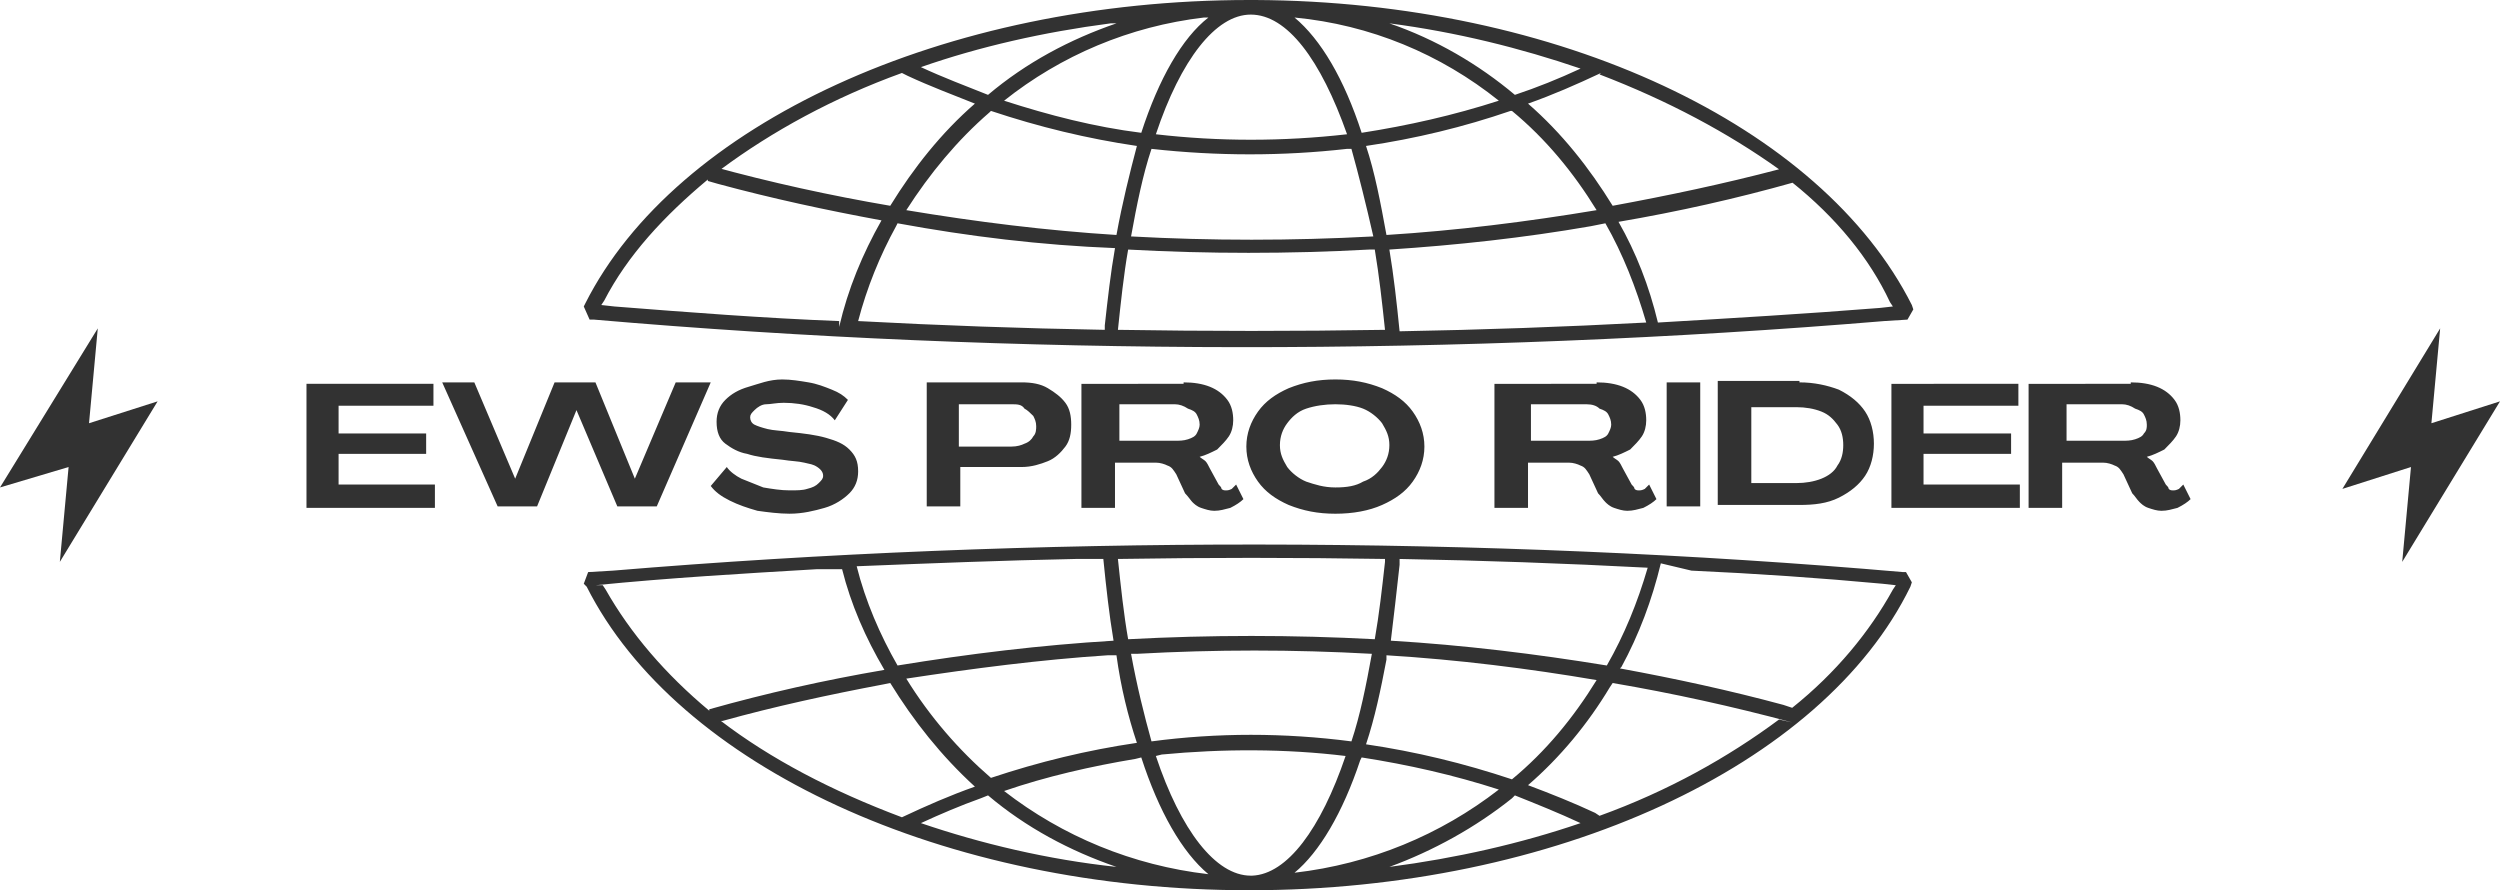 <?xml version="1.0" encoding="utf-8"?>
<!-- Generator: Adobe Illustrator 24.1.0, SVG Export Plug-In . SVG Version: 6.00 Build 0)  -->
<svg version="1.1" id="Calque_1" xmlns="http://www.w3.org/2000/svg" xmlns:xlink="http://www.w3.org/1999/xlink" x="0px" y="0px"
	 viewBox="0 0 171.3 61" style="enable-background:new 0 0 171.3 61;" xml:space="preserve">
<style type="text/css">
	.st0{fill:#323232;}
	.st1{fill-rule:evenodd;clip-rule:evenodd;fill:#323232;}
</style>
<path class="st0" d="M76.5,1.6l-0.4,0c-4.6,0.6-9,1.6-13,3c1.5,0.7,3.1,1.3,4.6,1.9C70.3,4.3,73.3,2.7,76.5,1.6z M95.2,1.6L95.2,1.6
	c3.2,1.1,6.1,2.8,8.6,4.9c1.5-0.5,3-1.1,4.5-1.8C104.2,3.3,99.8,2.2,95.2,1.6z M82.8,1.2l-0.3,0c-5.1,0.6-9.8,2.6-13.7,5.7
	c3.1,1,6.2,1.8,9.4,2.2C79.4,5.4,81,2.6,82.8,1.2z M88.7,1.2L88.7,1.2c1.8,1.5,3.4,4.2,4.6,7.9c3.2-0.5,6.3-1.2,9.4-2.2
	C98.7,3.7,93.9,1.7,88.7,1.2z M85.7,1L85.7,1c-2.4,0-4.8,3.1-6.5,8.2c4.3,0.5,8.7,0.5,13.1,0C90.5,4.1,88.2,1,85.7,1L85.7,1z
	 M109.6,5.1l0.1-0.1c-1.7,0.8-3.3,1.5-5,2.1c2.3,2,4.2,4.4,5.8,7c3.8-0.7,7.6-1.5,11.4-2.5C118.4,9.1,114.3,6.9,109.6,5.1z M61.8,5
	c-4.7,1.7-8.9,4-12.4,6.6l-0.6-0.2c4,1.1,8.1,2,12.2,2.7c1.6-2.6,3.5-5,5.8-7c-1.5-0.6-3.1-1.2-4.6-1.9L61.8,5L61.8,5z M103.6,7.6
	l-0.1,0c-3.2,1.1-6.5,1.9-9.9,2.4c0.6,1.8,1,3.9,1.4,6.1c4.8-0.3,9.6-0.9,14.4-1.7C107.8,11.8,105.9,9.5,103.6,7.6z M67.9,7.6
	l-0.1,0.1c-2.2,1.9-4.1,4.2-5.7,6.7c4.8,0.8,9.6,1.4,14.4,1.7c0.4-2.2,0.9-4.2,1.4-6.1C74.5,9.5,71.2,8.7,67.9,7.6z M92.6,10.2
	l-0.3,0c-4.4,0.5-8.9,0.5-13.4,0c-0.6,1.8-1,3.8-1.4,6c5.5,0.3,11,0.3,16.6,0C93.6,14,93.1,12,92.6,10.2z M122.8,12.5l0.1,0
	c-3.9,1.1-7.9,2-12,2.7c1.2,2.1,2.1,4.4,2.7,6.9c5.1-0.3,10.2-0.6,15.2-1l0.9-0.1l-0.2-0.3C128.1,17.7,125.8,14.9,122.8,12.5z
	 M48.5,12.3c-3,2.5-5.5,5.2-7.1,8.3l-0.2,0.3l0.9,0.1c5.1,0.4,10.2,0.8,15.4,1l0,0.4c0.6-2.6,1.6-5,2.9-7.3
	c-3.8-0.7-7.5-1.5-11.2-2.5l-0.7-0.2L48.5,12.3z M110,15.3l-1,0.2c-4.6,0.8-9.2,1.3-13.8,1.6c0.3,1.8,0.5,3.6,0.7,5.6
	c5.6-0.1,11.3-0.3,16.9-0.6C112.1,19.7,111.2,17.4,110,15.3z M61.5,15.3l-0.1,0.2c-1.1,2-2,4.2-2.6,6.5c5.6,0.3,11.2,0.5,16.9,0.6
	l0-0.3c0.2-1.8,0.4-3.6,0.7-5.3C71.3,16.8,66.4,16.2,61.5,15.3z M94.2,17.1l-0.4,0c-5.5,0.3-11,0.3-16.5,0c-0.3,1.7-0.5,3.6-0.7,5.5
	c6.1,0.1,12.2,0.1,18.3,0C94.7,20.7,94.5,18.9,94.2,17.1z M85.7,0l0.3,0c20.8,0.1,38.8,8.6,45,20.9l0.1,0.3l-0.4,0.7l-1.6,0.1
	c-28.8,2.4-59.6,2.4-88.4-0.1l-0.3,0L40,21l0.1-0.2C46.3,8.5,64.7,0,85.6,0L85.7,0z M94.9,38.3c-6.1-0.1-12.2-0.1-18.3,0
	c0.2,1.9,0.4,3.8,0.7,5.5c5.6-0.3,11.3-0.3,16.9,0c0.3-1.7,0.5-3.5,0.7-5.3L94.9,38.3z M95.9,38.3l0,0.4c-0.2,1.8-0.4,3.6-0.6,5.2
	c5,0.3,9.9,0.9,14.8,1.7c1.2-2.1,2.1-4.3,2.8-6.7C107.2,38.6,101.5,38.4,95.9,38.3z M75.6,38.3l-1.9,0c-5,0.1-10,0.3-15,0.5
	c0.6,2.4,1.6,4.7,2.8,6.8c4.9-0.8,9.8-1.4,14.8-1.7C76,42.1,75.8,40.3,75.6,38.3z M111.1,45.7l-0.1,0.1c3.8,0.7,7.5,1.5,11.2,2.5
	l0.6,0.2c3-2.4,5.3-5.2,6.9-8.1l0.2-0.3L129,40c-4.3-0.4-8.7-0.7-13.1-0.9l-2.1-0.5C113.2,41.1,112.3,43.5,111.1,45.7z M57.7,39
	L56,39c-5.1,0.3-10.2,0.6-15.2,1.1l0.5,0l0.2,0.3c1.7,3,4.1,5.8,7.1,8.3l0-0.1c3.9-1.1,7.9-2,12-2.7C59.3,43.7,58.3,41.4,57.7,39z
	 M77.9,44.8l-0.4,0c0.4,2.2,0.9,4.2,1.4,6c4.5-0.6,9.1-0.6,13.7,0c0.6-1.8,1-3.8,1.4-6C88.6,44.5,83.3,44.5,77.9,44.8z M95,44.9
	L95,45.2c-0.4,2.1-0.8,4-1.4,5.8c3.4,0.5,6.7,1.3,10,2.4c2.3-1.9,4.2-4.2,5.8-6.8C104.7,45.8,99.9,45.2,95,44.9z M76.5,44.9l-0.6,0
	c-4.6,0.3-9.2,0.9-13.8,1.6c1.6,2.6,3.6,4.9,5.8,6.8c3.3-1.1,6.6-1.9,10-2.4C77.3,49.1,76.8,47.1,76.5,44.9z M110.5,46.8l-0.2,0.3
	c-1.5,2.5-3.4,4.8-5.6,6.7c1.6,0.6,3.1,1.2,4.6,1.9l0.3,0.2c4.7-1.7,8.8-4,12.3-6.6l0.9,0.2C118.7,48.4,114.6,47.5,110.5,46.8z
	 M61,46.8l-0.5,0.1c-3.7,0.7-7.4,1.5-11,2.5l-0.1,0C52.8,52,57,54.2,61.8,56l0,0c1.7-0.8,3.3-1.5,5-2.1C64.5,51.8,62.6,49.4,61,46.8
	z M103.8,54.5l-0.2,0.2c-2.5,2-5.4,3.6-8.4,4.7c4.6-0.6,9-1.6,13.1-3C106.8,55.7,105.3,55.1,103.8,54.5z M67.7,54.5l-0.5,0.2
	c-1.4,0.5-2.8,1.1-4.1,1.7c4.1,1.4,8.7,2.5,13.4,3C73.3,58.3,70.3,56.7,67.7,54.5z M93.3,51.9l-0.1,0.2c-1.2,3.6-2.8,6.3-4.5,7.7
	c5.2-0.6,10-2.6,14-5.7C99.6,53.1,96.5,52.4,93.3,51.9z M78.2,51.9L77.8,52c-3,0.5-6.1,1.2-9,2.2c4,3.1,8.8,5.1,14,5.7
	C81,58.4,79.4,55.6,78.2,51.9z M79.6,51.7l-0.4,0.1c1.7,5.1,4.1,8.2,6.5,8.2l0,0l0.1,0c2.4-0.1,4.7-3.2,6.4-8.2
	C88.1,51.3,83.8,51.3,79.6,51.7z M85.6,61c-20.9,0-39.2-8.5-45.4-20.8L40,40l0.3-0.8l1.7-0.1c28.8-2.4,59.6-2.4,88.4,0.1l0.2,0
	l0.4,0.7l-0.1,0.3C124.9,52.5,106.5,61,85.6,61l0.5,0l-0.3,0H85.6z"/>
<path class="st1" d="M145.4,27.7h-3.8v2.5h3.8c0.3,0,0.6,0,0.9-0.1c0.3-0.1,0.5-0.2,0.6-0.4c0.2-0.2,0.2-0.4,0.2-0.6
	c0-0.3-0.1-0.5-0.2-0.7s-0.3-0.3-0.6-0.4C146,27.8,145.7,27.7,145.4,27.7z M80.5,27.7h-3.8v2.5h3.8c0.3,0,0.6,0,0.9-0.1
	s0.5-0.2,0.6-0.4s0.2-0.4,0.2-0.6c0-0.3-0.1-0.5-0.2-0.7c-0.1-0.2-0.3-0.3-0.6-0.4C81.1,27.8,80.8,27.7,80.5,27.7z M108.7,27.7h-3.8
	v2.5h3.8c0.3,0,0.6,0,0.9-0.1c0.3-0.1,0.5-0.2,0.6-0.4s0.2-0.4,0.2-0.6c0-0.3-0.1-0.5-0.2-0.7c-0.1-0.2-0.3-0.3-0.6-0.4
	C109.4,27.8,109.1,27.7,108.7,27.7z M69.3,27.7h-3.6v2.9h3.6c0.4,0,0.7-0.1,0.9-0.2c0.3-0.1,0.5-0.3,0.6-0.5
	c0.2-0.2,0.2-0.5,0.2-0.7c0-0.3-0.1-0.5-0.2-0.7c-0.2-0.2-0.4-0.4-0.6-0.5C70,27.7,69.7,27.7,69.3,27.7z M123.1,27.9H120v5.2h3.1
	c0.6,0,1.2-0.1,1.7-0.3c0.5-0.2,0.9-0.5,1.1-0.9c0.3-0.4,0.4-0.9,0.4-1.4c0-0.5-0.1-1-0.4-1.4c-0.3-0.4-0.6-0.7-1.1-0.9
	C124.3,28,123.7,27.9,123.1,27.9z M91.5,27.7c-0.7,0-1.4,0.1-2,0.3c-0.6,0.2-1,0.6-1.3,1c-0.3,0.4-0.5,0.9-0.5,1.5s0.2,1,0.5,1.5
	c0.3,0.4,0.8,0.8,1.3,1c0.6,0.2,1.2,0.4,2,0.4s1.4-0.1,1.9-0.4c0.6-0.2,1-0.6,1.3-1c0.3-0.4,0.5-0.9,0.5-1.5s-0.2-1-0.5-1.5
	c-0.3-0.4-0.8-0.8-1.3-1C92.9,27.8,92.2,27.7,91.5,27.7z M123.3,26.2c1,0,1.9,0.2,2.7,0.5c0.8,0.4,1.4,0.9,1.8,1.5
	c0.4,0.6,0.6,1.4,0.6,2.2c0,0.8-0.2,1.6-0.6,2.2c-0.4,0.6-1,1.1-1.8,1.5c-0.8,0.4-1.7,0.5-2.7,0.5h-5.6v-8.5H123.3z M70,26.2
	c0.7,0,1.3,0.1,1.8,0.4s0.9,0.6,1.2,1c0.3,0.4,0.4,0.9,0.4,1.5c0,0.6-0.1,1.1-0.4,1.5c-0.3,0.4-0.7,0.8-1.2,1S70.7,32,70,32h-4.2
	v2.7h-2.3v-8.5H70z M32.5,26.2l2.8,6.6l2.7-6.6h2.8l2.7,6.6l2.8-6.6h2.4l-3.7,8.5h-2.7l-2.8-6.6l-2.7,6.6h-2.7l-3.8-8.5H32.5z
	 M138.3,26.2v1.6h-6.5v1.9h6v1.4h-6v2.1h6.6v1.6h-8.8v-8.5H138.3z M116.5,26.2v8.5h-2.3v-8.5H116.5z M29.7,26.2v1.6h-6.5v1.9h6v1.4
	h-6v2.1h6.6v1.6H21v-8.5H29.7z M146,26.2c0.7,0,1.3,0.1,1.8,0.3s0.9,0.5,1.2,0.9c0.3,0.4,0.4,0.9,0.4,1.4c0,0.4-0.1,0.8-0.3,1.1
	c-0.2,0.3-0.5,0.6-0.8,0.9c-0.4,0.2-0.8,0.4-1.2,0.5c0.1,0.1,0.3,0.2,0.4,0.3c0.1,0.1,0.2,0.3,0.3,0.5l0.6,1.1
	c0.1,0.1,0.2,0.2,0.2,0.3c0.1,0.1,0.2,0.1,0.3,0.1c0.1,0,0.2,0,0.4-0.1c0.1-0.1,0.2-0.2,0.3-0.3l0.5,1c-0.2,0.2-0.5,0.4-0.9,0.6
	c-0.4,0.1-0.7,0.2-1.1,0.2c-0.3,0-0.6-0.1-0.9-0.2c-0.3-0.1-0.5-0.3-0.6-0.4c-0.2-0.2-0.3-0.4-0.5-0.6l-0.6-1.3
	c-0.2-0.3-0.3-0.5-0.6-0.6c-0.2-0.1-0.5-0.2-0.8-0.2h-2.8v3.1h-2.3v-8.5H146z M81.1,26.2c0.7,0,1.3,0.1,1.8,0.3s0.9,0.5,1.2,0.9
	s0.4,0.9,0.4,1.4c0,0.4-0.1,0.8-0.3,1.1c-0.2,0.3-0.5,0.6-0.8,0.9c-0.4,0.2-0.8,0.4-1.2,0.5c0.1,0.1,0.3,0.2,0.4,0.3
	c0.1,0.1,0.2,0.3,0.3,0.5l0.6,1.1c0.1,0.1,0.2,0.2,0.2,0.3c0.1,0.1,0.2,0.1,0.3,0.1c0.1,0,0.2,0,0.4-0.1c0.1-0.1,0.2-0.2,0.3-0.3
	l0.5,1c-0.2,0.2-0.5,0.4-0.9,0.6c-0.4,0.1-0.7,0.2-1.1,0.2c-0.3,0-0.6-0.1-0.9-0.2c-0.3-0.1-0.5-0.3-0.6-0.4s-0.3-0.4-0.5-0.6
	l-0.6-1.3c-0.2-0.3-0.3-0.5-0.6-0.6c-0.2-0.1-0.5-0.2-0.8-0.2h-2.8v3.1h-2.3v-8.5H81.1z M109.4,26.2c0.7,0,1.3,0.1,1.8,0.3
	c0.5,0.2,0.9,0.5,1.2,0.9c0.3,0.4,0.4,0.9,0.4,1.4c0,0.4-0.1,0.8-0.3,1.1c-0.2,0.3-0.5,0.6-0.8,0.9c-0.4,0.2-0.8,0.4-1.2,0.5
	c0.1,0.1,0.3,0.2,0.4,0.3c0.1,0.1,0.2,0.3,0.3,0.5l0.6,1.1c0.1,0.1,0.2,0.2,0.2,0.3c0.1,0.1,0.2,0.1,0.3,0.1c0.1,0,0.2,0,0.4-0.1
	c0.1-0.1,0.2-0.2,0.3-0.3l0.5,1c-0.2,0.2-0.5,0.4-0.9,0.6c-0.4,0.1-0.7,0.2-1.1,0.2c-0.3,0-0.6-0.1-0.9-0.2
	c-0.3-0.1-0.5-0.3-0.6-0.4c-0.2-0.2-0.3-0.4-0.5-0.6l-0.6-1.3c-0.2-0.3-0.3-0.5-0.6-0.6c-0.2-0.1-0.5-0.2-0.8-0.2h-2.8v3.1h-2.3
	v-8.5H109.4z M91.5,26c1.2,0,2.2,0.2,3.2,0.6c0.9,0.4,1.6,0.9,2.1,1.6c0.5,0.7,0.8,1.5,0.8,2.4c0,0.9-0.3,1.7-0.8,2.4
	c-0.5,0.7-1.2,1.2-2.1,1.6c-0.9,0.4-2,0.6-3.2,0.6c-1.2,0-2.2-0.2-3.2-0.6c-0.9-0.4-1.6-0.9-2.1-1.6c-0.5-0.7-0.8-1.5-0.8-2.4
	c0-0.9,0.3-1.7,0.8-2.4c0.5-0.7,1.2-1.2,2.1-1.6C89.3,26.2,90.3,26,91.5,26z M53.6,26c0.6,0,1.2,0.1,1.8,0.2
	c0.6,0.1,1.1,0.3,1.6,0.5c0.5,0.2,0.8,0.4,1.1,0.7l-0.9,1.4c-0.3-0.4-0.8-0.7-1.5-0.9c-0.6-0.2-1.3-0.3-2-0.3
	c-0.5,0-0.9,0.1-1.2,0.1s-0.6,0.2-0.8,0.4c-0.2,0.2-0.3,0.3-0.3,0.5c0,0.2,0.1,0.4,0.3,0.5c0.2,0.1,0.5,0.2,0.9,0.3
	c0.4,0.1,0.9,0.1,1.5,0.2c1,0.1,1.8,0.2,2.5,0.4c0.7,0.2,1.2,0.4,1.6,0.8c0.4,0.4,0.6,0.8,0.6,1.5c0,0.6-0.2,1.1-0.6,1.5
	c-0.4,0.4-1,0.8-1.7,1c-0.7,0.2-1.5,0.4-2.4,0.4c-0.7,0-1.5-0.1-2.2-0.2c-0.7-0.2-1.3-0.4-1.9-0.7c-0.6-0.3-1-0.6-1.3-1l1.1-1.3
	c0.2,0.3,0.6,0.6,1,0.8c0.5,0.2,1,0.4,1.5,0.6c0.6,0.1,1.2,0.2,1.8,0.2c0.5,0,0.9,0,1.2-0.1c0.4-0.1,0.6-0.2,0.8-0.4
	c0.2-0.2,0.3-0.3,0.3-0.5c0-0.2-0.1-0.4-0.4-0.6s-0.5-0.2-0.9-0.3c-0.4-0.1-0.9-0.1-1.5-0.2c-1-0.1-1.8-0.2-2.4-0.4
	c-0.6-0.1-1.1-0.4-1.5-0.7c-0.4-0.3-0.6-0.8-0.6-1.5c0-0.6,0.2-1.1,0.6-1.5c0.4-0.4,0.9-0.7,1.6-0.9S52.7,26,53.6,26z"/>
<path class="st1" d="M6.7,22.5l-0.6,6.5l4.7-1.5l-6.7,11L4.7,32L0,33.4L6.7,22.5z M167.2,22.5l-0.6,6.5l4.7-1.5l-6.7,11l0.6-6.5
	l-4.7,1.5L167.2,22.5z"/>
</svg>
